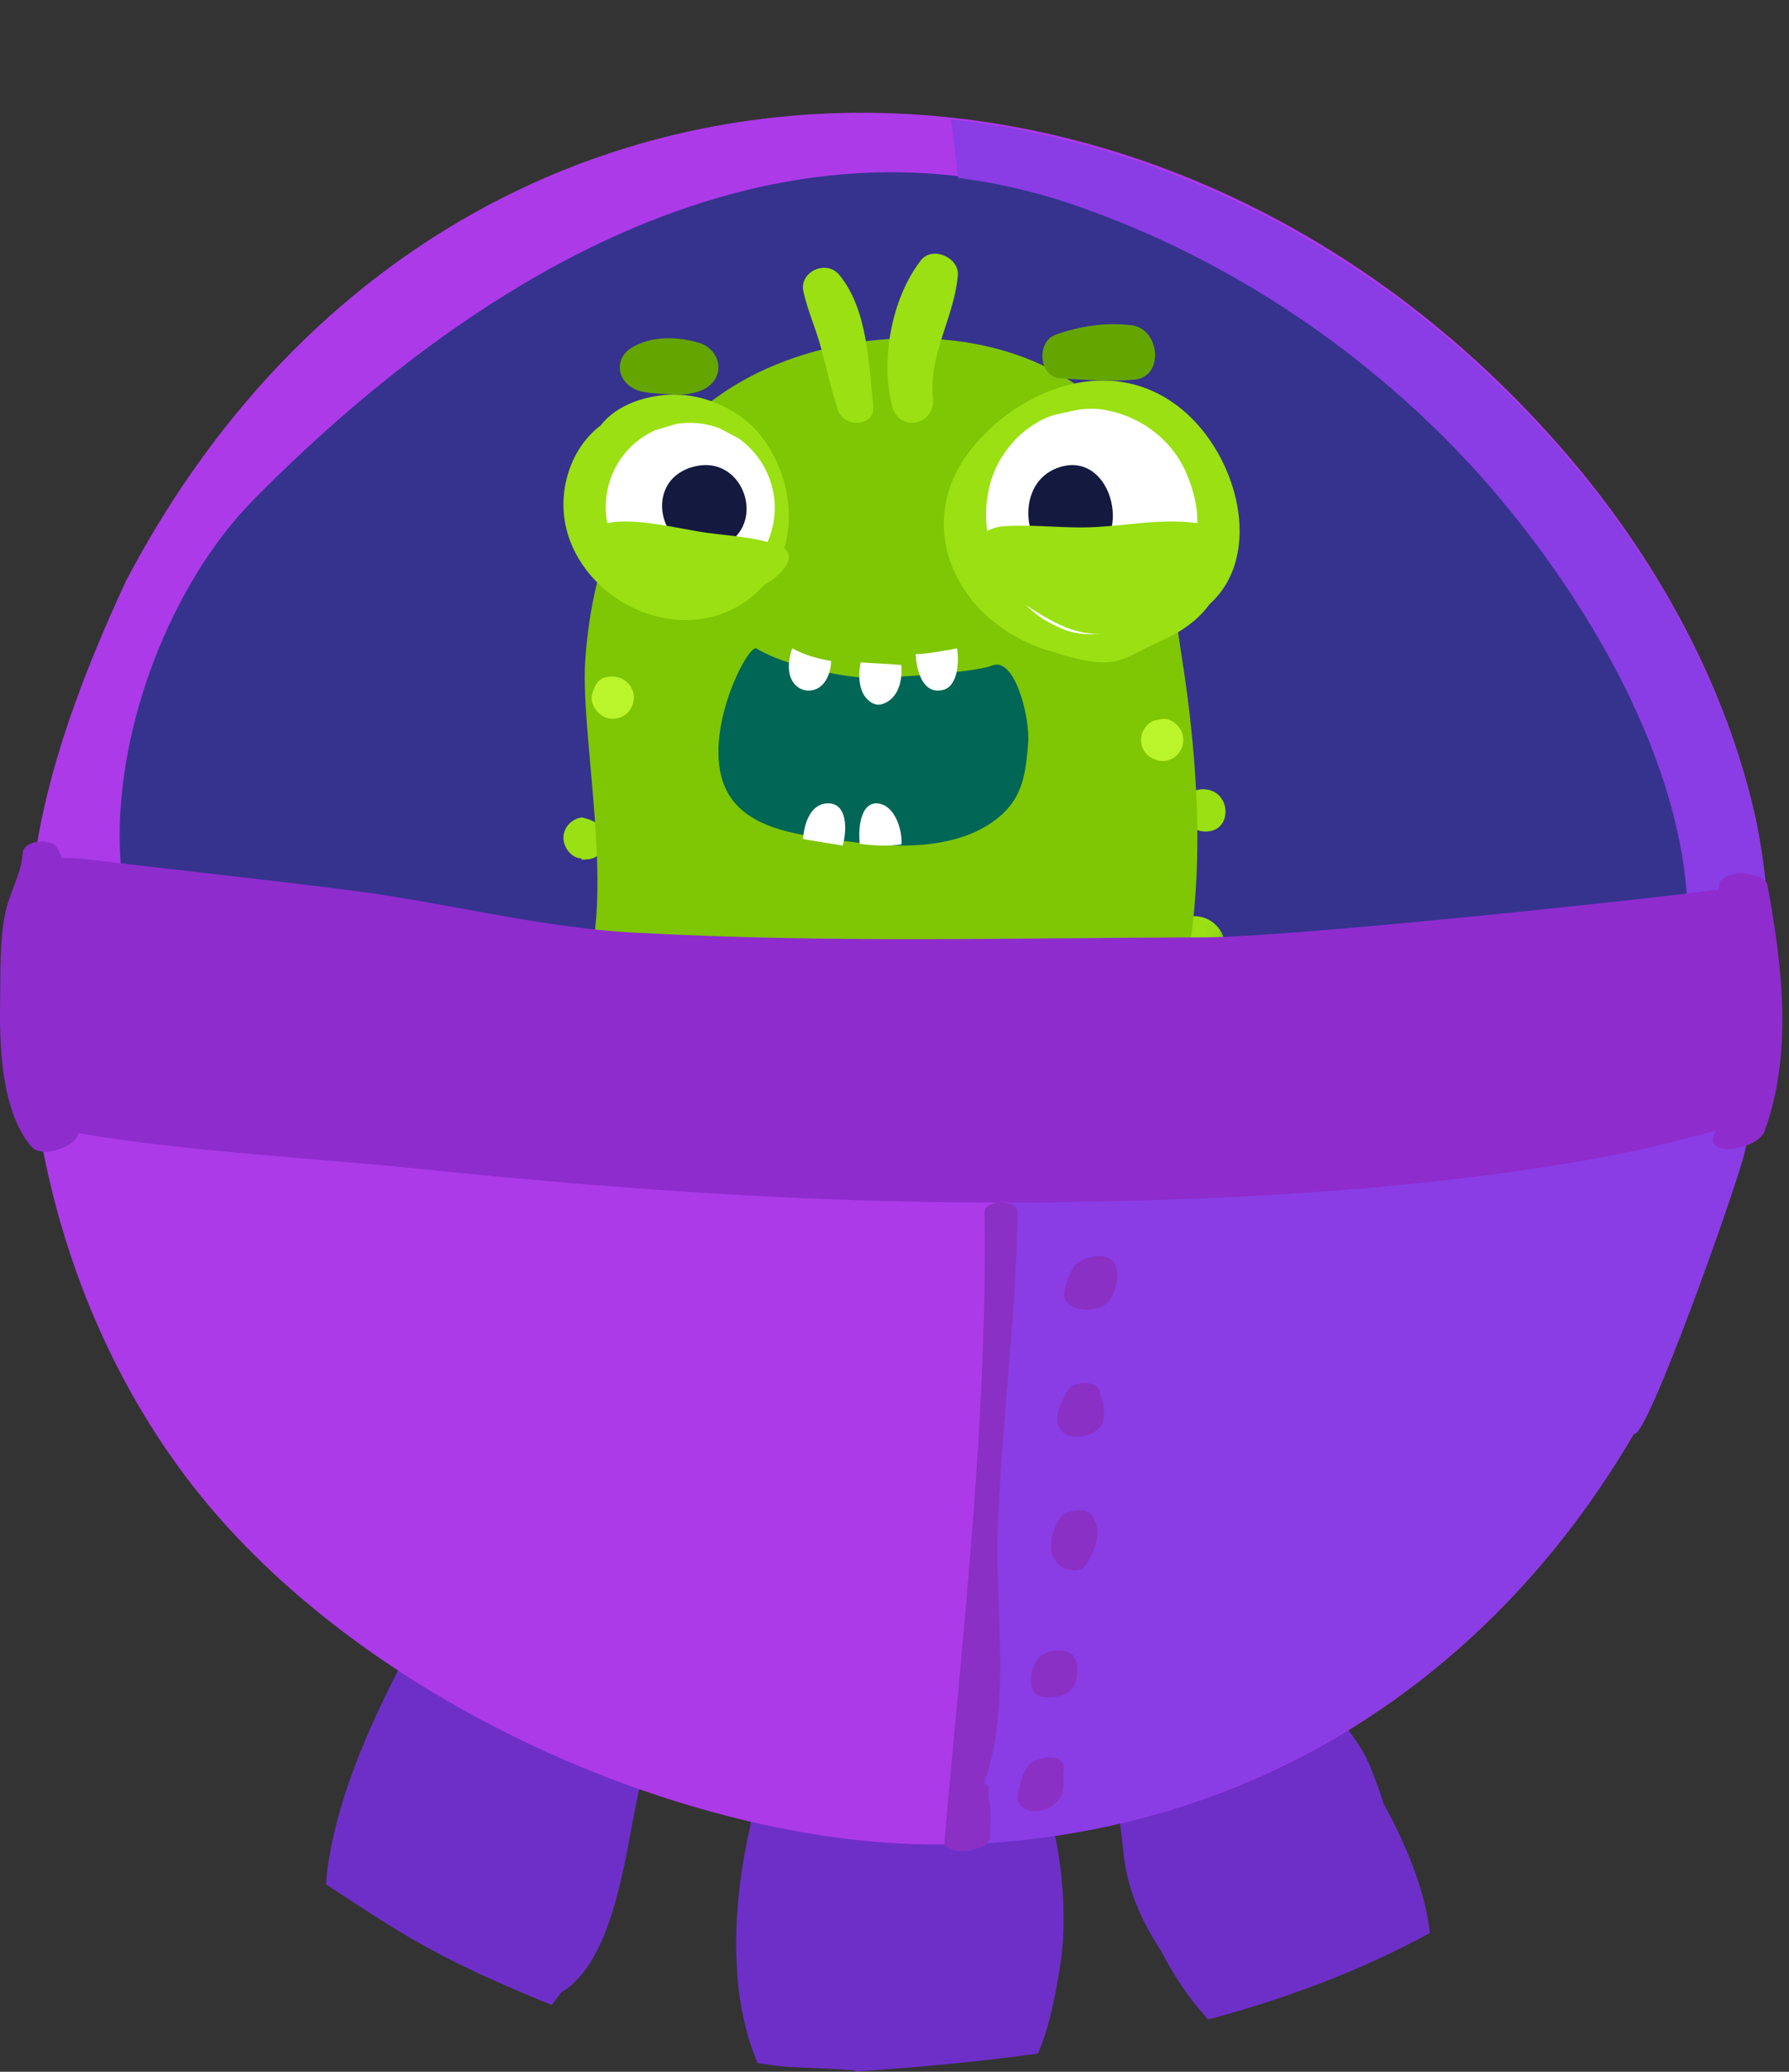 <?xml version="1.0" encoding="UTF-8"?>
<svg width="127px" height="147px" viewBox="0 0 127 147" version="1.1" xmlns="http://www.w3.org/2000/svg" xmlns:xlink="http://www.w3.org/1999/xlink">
    <rect x="0" y="0" width="127" height="147" fill="#333333" stroke="none"/>
    <title>Group 20 Copy 3</title>
    <defs>
        <circle id="path-1" cx="37.5" cy="37.5" r="37.5"></circle>
    </defs>
    <g id="Student-Environmrnt---New-Treatment" stroke="none" stroke-width="1" fill="none" fill-rule="evenodd">
        <g id="Group-20-Copy-3">
            <g id="Group-20-Copy">
                <path d="M30.934,113.611 C27.994,118.794 23.688,126.718 23.134,133.69 C28.061,136.946 30.382,138.425 35.222,140.587 C36.524,141.169 37.84,141.724 39.163,142.262 C39.386,141.964 39.625,141.679 39.83,141.37 C43.546,139.198 44.371,131.725 45.16,127.988 C45.338,127.148 45.502,126.346 45.653,125.558 C46.187,123.673 46.619,121.68 46.439,119.903 C46.413,119.65 46.375,119.397 46.333,119.139 C46.366,118.847 46.378,118.558 46.395,118.266 C49.585,118.959 52.627,120.061 55.683,121.143 C55.637,121.272 55.584,121.401 55.539,121.532 C55.282,121.983 55.044,122.452 54.832,122.945 C53.913,123.182 53.28,123.844 53.493,125.213 C53.564,125.672 53.634,126.137 53.705,126.608 C53.504,127.575 53.352,128.568 53.259,129.589 C52.037,134.891 51.639,141.351 53.782,146.386 C54.415,146.471 55.045,146.57 55.68,146.635 C56.39,146.697 62.377,146.87 60.317,147 C64.782,146.721 69.252,146.326 73.687,145.702 C74.595,143.606 74.998,141.087 75.274,139.353 C75.898,135.428 75.284,129.42 73.152,124.573 C75.099,124.632 77.05,124.616 78.997,124.519 C79.029,124.518 79.062,124.512 79.096,124.51 C79.161,127.14 79.598,129.852 79.75,131.44 C79.987,133.93 81.016,136.306 82.45,138.453 C83.335,140.226 84.456,141.859 85.766,143.29 C91.332,141.803 96.644,139.806 101.506,137.153 C101.238,134.816 100.422,132.488 99.403,130.3 C99.052,129.544 98.656,128.779 98.242,128.015 C97.949,127.105 97.621,126.211 97.268,125.341 C96.802,124.191 96.139,123.315 95.414,122.33 C94.58,121.197 93.922,118.91 94.377,121.472 C94.181,120.371 92.584,118.649 91.032,117.744 C89.783,115.976 87.665,114.394 86.074,114.59 C85.968,114.603 85.869,114.615 85.763,114.628 C84.921,114.452 84.093,114.489 83.46,114.907 C76.861,115.698 70.864,116.264 64.166,115.763 C62.526,114.93 61.169,114.84 60.036,115.26 C53.744,114.105 48.02,110.791 41.681,109.439 C40.29,108.598 38.763,108.232 37.411,108.974 C36.204,109.636 35.114,110.609 34.129,111.773 C33.497,111.579 32.896,111.555 32.383,111.8 C31.662,111.937 31.134,112.448 30.959,113.479 C30.953,113.52 30.942,113.569 30.934,113.611" id="Fill-1" fill="#6E2FC9"></path>
                <path d="M119.967,54.201 C114.499,27.153 80.253,7.249 55.904,10.778 C43.335,12.599 28.213,17.919 19.394,27.336 C10.232,37.12 4.728,51.215 1.52,63.901 C0.866,66.494 3.407,67.79 6.397,67.952 C7.592,69.258 9.376,70.144 11.945,70.388 C14.25,70.608 16.479,70.507 18.776,70.259 C22.2,69.89 25.724,71.073 29.085,71.483 C36.685,72.408 44.297,72.747 51.942,73.062 C64.357,73.575 76.608,73.072 88.942,72.806 C90.917,73.575 93.322,73.715 96.229,73.006 C96.639,72.908 97.027,72.795 97.408,72.678 C97.678,72.677 97.946,72.672 98.214,72.671 C104.257,72.64 116.486,74.022 120.304,68.754 C123.371,64.521 120.954,59.084 119.967,54.201" id="Fill-3" fill="#35338E"></path>
                <path d="M90.209,81.075 C89.358,79.332 87.434,77.734 85.841,76.749 C83.435,75.272 79.885,77.81 80.915,80.574 C81.376,81.811 81.981,82.768 82.753,83.802 C82.788,83.849 82.821,83.898 82.856,83.944 C82.84,83.931 82.891,84.009 83.007,84.181 C83.315,84.66 83.61,85.129 84,85.557 C85.171,86.83 87.17,87.103 88.674,86.29 C90.593,85.248 91.128,82.959 90.209,81.075" id="Fill-5" fill="#E59900"></path>
                <path d="M52.781,82.184 C52.404,79.822 49.642,78.728 47.839,80.539 C46.19,82.194 45.123,84.521 44.478,86.726 C44.018,88.306 45.241,90.087 46.662,90.713 C48.461,91.502 50.959,90.736 51.697,88.841 C52.492,86.8 53.126,84.34 52.781,82.184" id="Fill-7" fill="#E59900"></path>
                <path d="M55.238,80.775 C48.659,83.817 41.326,84.457 34.567,83.483 C33.466,83.214 32.407,82.804 31.413,82.246 C30.419,81.692 29.488,80.989 28.652,80.137 C26.884,78.331 27.023,75.117 28.697,73.371 C29.476,72.56 30.683,72.069 31.878,72.044 C33.717,72.533 35.239,73.576 36.85,74.553 C41.146,76.512 45.487,77.839 50.22,78.421 C52.61,79.161 54.603,80.025 55.238,80.775" id="Fill-33" fill="#FFB000"></path>
                <path d="M29.452,77.759 C30.595,75.967 32.033,74.312 32.576,72.193 C32.432,72.141 32.288,72.089 32.141,72.044 C31.001,72.07 29.85,72.579 29.107,73.421 C27.721,74.995 27.439,77.719 28.497,79.635 C28.749,78.993 29.066,78.367 29.452,77.759" id="Fill-35" fill="#FFD41D"></path>
                <path d="M36.768,74.502 C36.203,74.157 35.647,73.804 35.087,73.468 C33.707,76.293 31.542,78.826 30.688,81.818 C30.909,81.959 31.132,82.099 31.359,82.225 C32.31,82.764 33.321,83.161 34.371,83.43 C34.998,81.912 35.104,80.224 35.482,78.623 C35.726,77.602 36.227,76.771 36.798,75.946 C37.089,75.525 37.233,75.126 37.297,74.735 C37.121,74.655 36.944,74.584 36.768,74.502" id="Fill-37" fill="#FFD41D"></path>
                <path d="M40.204,75.84 C39.901,76.935 39.493,78.009 39.085,79.076 C39.046,79.31 39.009,79.542 38.987,79.781 C38.855,81.141 38.782,82.503 38.714,83.865 C39.944,83.917 41.18,83.919 42.422,83.861 C42.545,83.236 42.608,82.609 42.563,81.989 C42.44,80.215 43.11,78.556 43.435,76.893 C42.346,76.581 41.273,76.23 40.204,75.84" id="Fill-39" fill="#FFD41D"></path>
                <path d="M64.347,86.889 C63.392,84.653 61.946,82.565 60.955,80.279 C60.32,78.812 58.641,76.418 57.315,76.837 C55.574,77.384 54.362,81.238 54.891,83.146 C55.76,86.278 57.178,92.027 60.748,92.423 C63.469,92.727 65.509,89.6 64.347,86.889" id="Fill-41" fill="#E59900"></path>
                <path d="M80.228,79.447 C80.093,78.836 80.088,78.353 79.846,77.729 C78.283,73.679 73.782,75.262 73.735,79.247 C73.204,80.855 72.728,82.493 72.37,84.184 C71.785,86.936 73.149,89.943 75.352,90.788 C76.419,91.199 77.57,91.061 78.525,90.405 C79.921,89.449 80.41,87.86 80.602,85.954 C80.66,85.364 80.698,84.77 80.722,84.171 C80.783,82.538 80.571,81.033 80.228,79.447" id="Fill-43" fill="#E59900"></path>
                <path d="M48.527,78.721 C48.119,77.249 47.784,75.752 47.448,74.254 C47.145,72.895 45.91,72.221 45.028,72.644 C44.01,73.131 43.732,74.532 44.007,75.897 C44.271,77.222 44.506,78.555 44.758,79.881 C45.033,81.33 46.162,82.258 47.178,81.947 C48.128,81.655 48.916,80.126 48.527,78.721" id="Fill-53" fill="#FFD41D"></path>
                <path d="M65.697,77.857 C65.873,78.367 66.087,78.866 66.259,79.38 C66.648,80.55 67.698,81.319 68.846,80.976 C70.156,80.584 70.75,78.899 70.048,77.623 C69.486,76.607 68.911,75.612 68.252,74.666 C67.777,73.982 66.871,73.762 66.167,74.095 C65.249,74.529 64.952,75.625 65.284,76.609 C65.41,77.03 65.55,77.443 65.697,77.857" id="Fill-57" fill="#FFD41D"></path>
                <path d="M60.457,90.08 C60.045,89.991 59.81,90.635 60.065,90.967 C60.207,91.151 60.348,91.33 60.475,91.527 C60.593,91.708 60.655,91.927 60.772,92.107 C60.933,92.347 61.155,92.505 61.43,92.421 C61.749,92.325 61.897,91.967 61.833,91.61 C61.693,90.851 61.114,90.225 60.457,90.08" id="Fill-67" fill="#C17B00"></path>
                <path d="M62.666,88.753 C62.223,88.439 61.623,88.887 61.933,89.375 C62.134,89.695 62.324,90.028 62.52,90.349 C62.736,90.71 62.774,91.209 63.195,91.406 C63.499,91.548 63.898,91.543 64.08,91.221 C64.611,90.281 63.367,89.247 62.666,88.753" id="Fill-69" fill="#C17B00"></path>
                <path d="M65.105,88.273 C65.093,88.24 65.069,88.213 65.053,88.181 C65.03,88.129 65.004,88.08 64.968,88.032 C64.895,87.934 64.817,87.847 64.736,87.763 C64.441,87.463 64.108,87.287 63.728,87.229 C63.326,87.165 63.072,87.886 63.448,88.148 C63.752,88.362 63.983,88.617 64.224,88.923 C64.624,89.426 65.198,88.885 65.101,88.338 C65.168,88.488 65.17,88.468 65.105,88.273" id="Fill-71" fill="#C17B00"></path>
                <path d="M73.548,85.818 C73.15,85.94 72.917,86.296 72.7,86.659 C72.443,87.092 72.246,87.474 72.234,88.015 C72.226,88.476 72.773,88.876 73.113,88.498 C73.431,88.143 73.625,87.757 73.843,87.325 C74.015,86.982 74.18,86.609 74.103,86.203 C74.059,85.941 73.784,85.744 73.548,85.818" id="Fill-73" fill="#C17B00"></path>
                <path d="M74.627,87.875 C74.037,88.535 73.431,89.605 73.729,90.634 C73.859,91.083 74.368,91.148 74.591,90.791 C74.801,90.454 74.852,90.069 75.001,89.694 C75.135,89.353 75.312,89.045 75.463,88.717 C75.769,88.053 75.081,87.369 74.627,87.875" id="Fill-75" fill="#C17B00"></path>
                <path d="M77.265,89.408 C76.878,88.857 76.046,89.173 76.041,89.772 C76.036,89.988 75.986,90.296 76.028,90.561 C76.113,91.1 76.817,91.144 77.144,90.801 C77.448,90.482 77.537,89.794 77.265,89.408" id="Fill-77" fill="#C17B00"></path>
                <path d="M44.707,86.283 C44.144,86.248 43.764,86.351 43.331,86.647 C43.034,86.848 42.974,87.155 42.963,87.505 C42.95,87.869 43.295,88.192 43.63,88.173 C44.099,88.153 44.138,88.021 44.421,87.819 C44.595,87.693 44.797,87.619 44.993,87.534 C45.6,87.274 45.291,86.317 44.707,86.283" id="Fill-79" fill="#C17B00"></path>
                <path d="M45.956,88.223 C45.621,88.399 45.348,88.51 45.047,88.74 C44.856,88.885 44.68,89.078 44.538,89.286 C44.006,90.064 44.93,90.988 45.538,90.311 C45.889,89.914 46.282,89.574 46.619,89.159 C46.998,88.682 46.405,87.983 45.956,88.223" id="Fill-81" fill="#C17B00"></path>
                <path d="M47.571,88.793 C47.177,89.121 46.934,89.505 46.78,90.007 C46.509,90.869 47.684,91.419 48.11,90.664 C48.312,90.307 48.468,89.93 48.592,89.531 C48.802,88.858 48.048,88.401 47.571,88.793" id="Fill-83" fill="#C17B00"></path>
                <path d="M89.994,84.546 C89.881,84.411 89.769,84.257 89.645,84.136 C89.418,83.916 89.21,83.688 88.964,83.506 C88.51,83.168 88.087,84.044 88.387,84.526 C88.595,84.868 88.808,85.278 89.089,85.525 C89.295,85.705 89.547,85.875 89.797,85.77 C89.981,85.692 90.122,85.488 90.163,85.238 C90.203,84.989 90.138,84.723 89.994,84.546" id="Fill-85" fill="#C17B00"></path>
                <path d="M90.72,82.356 C90.438,82.213 90.158,82.075 89.849,82.015 C89.498,81.948 89.188,82.288 89.235,82.642 C89.259,82.841 89.388,83.015 89.564,83.097 C89.587,83.106 89.735,83.125 89.87,83.123 C89.795,83.151 89.72,83.179 89.642,83.207 C89.737,83.273 89.835,83.34 89.933,83.402 C90.087,83.506 90.243,83.613 90.405,83.707 C90.677,83.86 90.965,83.997 91.266,83.824 C91.5,83.687 91.611,83.491 91.588,83.205 C91.548,82.737 91.052,82.53 90.72,82.356" id="Fill-87" fill="#C17B00"></path>
                <path d="M90.95,80.109 C90.682,79.845 90.406,79.669 90.039,79.64 C89.69,79.615 89.39,79.677 89.073,79.828 C88.532,80.084 88.728,81.027 89.359,80.911 C89.75,80.839 90.123,80.962 90.509,81.046 C91.03,81.157 91.325,80.476 90.95,80.109" id="Fill-89" fill="#C17B00"></path>
                <path d="M115.369,73.287 C100.416,75.853 85.478,74.653 70.438,73.683 C56.075,72.755 41.528,72.525 27.137,72.098 C17.933,71.827 8.891,71.581 8.509,60.202 C8.22,51.486 12.21,41.326 17.988,35.471 C32.902,20.36 53.988,6.878 76.136,14.341 C88.351,18.456 99.482,26.404 107.419,36.307 C113.545,43.952 119.707,54.749 119.848,65.021 C119.851,65.241 119.84,65.451 119.827,65.66 C120.764,68.949 119.708,72.542 115.369,73.287 M111.938,33.076 C82.698,-1.969 31.232,-1.207 8.944,41.219 C5.868,47.831 3.306,54.676 2.45,61.088 C0.42,76.265 3.881,92.284 13.071,104.626 C25.156,120.794 48.969,130.877 66.38,130.87 C87.532,130.863 105.415,119.909 116.025,101.671 C116.875,102.205 123.302,84.1 123.85,81.713 C125.653,73.851 126.292,65.79 124.588,57.861 C122.52,48.733 117.854,40.203 111.938,33.076 Z" id="Fill-91" fill="#AC3AE8"></path>
                <path d="M124.583,57.939 C122.504,48.81 117.814,40.282 111.867,33.154 C99.692,18.638 83.682,10.286 67.513,8.474 C67.697,9.865 67.865,11.252 68.019,12.627 C70.619,12.956 73.243,13.535 75.881,14.42 C88.158,18.536 99.347,26.483 107.326,36.387 C113.483,44.03 119.676,54.826 119.818,65.099 C119.822,65.318 119.81,65.529 119.796,65.737 C120.739,69.027 119.677,72.619 115.317,73.365 C100.964,75.814 86.628,74.831 72.202,73.892 C71.728,88.806 70.124,103.642 69.315,118.538 C69.094,122.645 68.837,126.773 68.394,130.87 C88.635,130.095 105.702,119.316 115.975,101.747 C116.83,102.283 123.291,84.177 123.841,81.791 C125.654,73.929 126.295,65.868 124.583,57.939" id="Fill-93" fill="#8A3CE5"></path>
                <path d="M70.81,108.979 C71.055,101.297 72.133,93.66 72.234,85.984 C72.246,85.095 69.883,85.114 69.893,86.01 C70.103,100.781 68.336,115.98 67.043,130.69 C66.991,131.265 68.04,131.35 68.401,131.345 C68.704,131.341 68.966,131.295 69.204,131.197 C69.762,131.073 70.248,130.782 70.272,130.336 C70.307,129.727 70.323,129.104 70.315,128.492 C70.309,128.009 70.065,127.503 70.185,127.025 C70.248,126.772 70.082,126.627 69.837,126.549 C71.796,121.346 70.651,113.954 70.81,108.979" id="Fill-107" fill="#8A30C4"></path>
                <path d="M79.121,89.641 C78.6,88.683 76.509,89.194 76.139,90.04 C75.877,90.64 75.187,91.885 75.762,92.451 C76.463,93.145 78.318,93.084 78.848,92.142 C79.238,91.447 79.524,90.381 79.121,89.641" id="Fill-109" fill="#8A30C4"></path>
                <path d="M78.343,99.784 C78.321,99.427 78.093,99.134 78.073,98.799 C78.014,97.874 76.092,97.998 75.768,98.677 C75.383,99.483 74.717,100.553 75.29,101.434 C75.874,102.328 77.892,101.917 78.251,100.996 C78.416,100.576 78.374,100.227 78.343,99.784" id="Fill-111" fill="#8A30C4"></path>
                <path d="M77.483,107.481 C77.034,106.937 75.718,107.116 75.318,107.639 C74.881,108.207 74.7,108.842 74.607,109.552 C74.529,110.141 74.835,110.714 75.244,111.086 C75.638,111.445 76.663,111.605 77.032,111.097 C77.722,110.141 78.337,108.524 77.483,107.481" id="Fill-113" fill="#8A30C4"></path>
                <path d="M76.274,117.595 C75.894,116.885 74.362,117.052 73.883,117.496 C73.255,118.082 72.958,119.238 73.365,120.006 C73.611,120.468 74.473,120.467 74.902,120.404 C75.431,120.327 76.029,120.096 76.251,119.585 C76.513,118.974 76.595,118.196 76.274,117.595" id="Fill-115" fill="#8A30C4"></path>
                <path d="M75.52,125.64 C75.767,124.301 73.511,124.61 73.023,125.255 C72.759,125.606 72.573,126.003 72.48,126.45 C72.406,126.8 72.152,127.403 72.261,127.75 C72.605,128.833 74.262,128.586 74.888,127.98 C75.237,127.641 75.457,127.29 75.493,126.765 C75.518,126.41 75.457,125.984 75.52,125.64" id="Fill-117" fill="#8A30C4"></path>
                <g id="Group-5" transform="translate(26, 0)">
                    <mask id="mask-2" fill="white">
                        <use xlink:href="#path-1"></use>
                    </mask>
                    <g id="Mask"></g>
                    <g mask="url(#mask-2)">
                        <g transform="translate(11, 18)">
                            <path d="M4.301,40 C3.632,40.087 3.091,40.621 3.01,41.276 C2.917,42.013 3.497,42.898 4.317,42.915 C4.181,43 4.286,43.022 4.636,42.978 C5.005,42.97 5.359,42.816 5.614,42.555 C5.787,42.376 5.904,42.166 5.963,41.927 C5.975,41.811 5.987,41.694 6,41.579 C5.955,40.752 5.388,40.224 4.301,40" id="Fill-1603" fill="#9AE012"></path>
                            <path d="M47.786,47.001 C45.125,46.943 45.577,50.942 48.215,50.999 C50.874,51.057 50.423,47.058 47.786,47.001" id="Fill-1605" fill="#9AE012"></path>
                            <path d="M48.445,38 C46.442,37.956 46.561,40.955 48.554,41 C50.558,41.042 50.439,38.043 48.445,38" id="Fill-1607" fill="#9AE012"></path>
                            <path d="M25.878,70.045 C25.803,68.376 25.634,66.734 25.322,65.085 C25.077,63.787 22.478,63.559 22.122,64.922 C21.702,66.534 21.457,68.135 21.297,69.778 C21.112,71.66 20.543,73.555 21.748,75.245 C22.365,76.113 24.272,76.313 24.999,75.42 C26.362,73.744 25.968,72.03 25.878,70.045" id="Fill-1611" fill="#67AF00"></path>
                            <path d="M42.879,69.045 C42.804,67.375 42.633,65.735 42.321,64.084 C42.076,62.786 39.478,62.559 39.124,63.922 C38.702,65.534 38.458,67.135 38.298,68.778 C38.112,70.66 37.542,72.557 38.748,74.246 C39.366,75.113 41.272,75.312 41.999,74.42 C43.364,72.745 42.967,71.03 42.879,69.045" id="Fill-1613" fill="#67AF00"></path>
                            <path d="M46.835,28.227 C45.55,20.157 45.812,12.52 37.594,8.212 C30.924,4.717 21.21,5.527 14.92,9.489 C8.123,13.77 5.089,20.986 4.545,28.86 C4.127,34.942 7.554,49.295 3.1,53.411 C-3.693,59.69 1.755,66.612 9.093,68.329 C16.463,70.053 23.698,70.766 31.144,68.887 C49.396,64.281 49.302,43.622 46.835,28.227 C46.703,27.395 47.763,34.026 46.835,28.227" id="Fill-1615" fill="#7FC605"></path>
                            <path d="M17.004,12.9 C15.773,11.317 13.661,10.269 11.728,10.048 C9.67,9.812 6.997,10.437 5.643,12.187 C3.387,13.874 2.31,17.327 3.474,20.387 C5.235,25.013 11.156,27.535 15.453,24.985 C19.857,22.369 19.903,16.631 17.004,12.9" id="Fill-1617" fill="#9AE012"></path>
                            <path d="M37.265,28.11 C42.431,29.763 42.277,28.87 45.558,27.41 C46.982,26.777 48.101,25.923 48.87,24.864 C52.741,21.388 50.894,14.293 46.863,11.014 C41.575,6.715 34.68,9.994 31.589,14.352 C27.897,19.556 30.988,26.1 37.265,28.11" id="Fill-1619" fill="#9AE012"></path>
                            <path d="M35.987,34.713 C36.131,32.91 35.037,28.532 33.408,29.231 C32.285,29.714 25.307,30.224 23.772,30.038 C20.993,29.709 18.193,28.927 16.705,28.015 C16.11,27.65 12.823,33.971 14.446,37.803 C15.839,41.098 20.386,41.314 23.742,41.769 C27.275,42.249 31.573,42.159 34.175,39.747 C35.672,38.358 35.839,36.6 35.987,34.713" id="Fill-1621" fill="#006655"></path>
                            <path d="M30.253,28.126 C30.306,28.121 30.356,28.12 30.409,28.113 C30.495,28.106 30.572,28.083 30.646,28.054 C30.746,28.035 30.844,28.017 30.941,28 C31.112,29.088 30.947,30.694 29.964,30.948 C28.601,31.3 28.084,29.8 28,28.415 C28.75,28.391 29.508,28.265 30.253,28.126" id="Fill-1623" fill="#FFFFFF"></path>
                            <path d="M19.242,28 C20.101,28.473 21.035,28.738 22,28.899 C21.994,29.737 21.601,30.672 20.85,30.925 C20.197,31.148 19.508,30.868 19.185,30.196 C18.904,29.612 18.985,28.868 19.153,28.265 C19.176,28.183 19.206,28.094 19.242,28" id="Fill-1625" fill="#FFFFFF"></path>
                            <path d="M26.974,29.181 C27.115,30.381 26.682,31.68 25.577,31.972 C24.978,32.131 24.383,31.578 24.166,30.965 C23.94,30.331 23.975,29.656 24.094,29 C25.065,29.068 26.037,29.098 26.974,29.181" id="Fill-1627" fill="#FFFFFF"></path>
                            <path d="M24.037,41.874 C23.883,40.582 24.174,38.625 25.586,39.062 C26.519,39.352 27.063,40.814 26.994,41.915 C26.045,42.058 25.033,42.004 24.037,41.874" id="Fill-1629" fill="#FFFFFF"></path>
                            <path d="M20,41.536 C20.101,40.354 20.564,39.019 21.771,39 C23.141,38.982 23.15,40.833 22.822,42 C21.88,41.848 20.942,41.688 20,41.536" id="Fill-1631" fill="#FFFFFF"></path>
                            <path d="M14.484,70.532 C14.901,68.76 15.149,66.937 14.901,65.134 C14.716,63.779 12.486,63.577 11.991,64.861 C11.328,66.584 10.734,68.328 10.046,70.041 C9.345,71.786 8.468,73.428 9.413,75.212 C10.035,76.39 11.467,76.032 12.378,75.522 C13.957,74.639 14.145,71.968 14.484,70.532" id="Fill-1633" fill="#65A500"></path>
                            <path d="M33.625,71.283 C33.157,69.406 32.629,67.585 31.926,65.761 C31.456,64.543 29.083,64.874 29.039,66.137 C28.979,67.814 28.976,69.474 29.115,71.149 C29.259,72.858 29.184,74.561 30.854,75.717 C31.596,76.233 32.822,76.003 33.337,75.352 C34.362,74.06 33.983,72.724 33.625,71.283" id="Fill-1635" fill="#65A500"></path>
                            <path d="M47.196,15.517 C46.09,13.005 43.681,11.376 41.136,11.04 C40.384,10.942 39.511,11.028 38.708,11.256 C38.603,11.273 38.496,11.289 38.39,11.314 L38.394,11.315 C37.802,11.427 37.223,11.629 36.754,11.9 C35.585,12.572 34.839,13.308 34.094,14.471 C33.061,16.085 32.744,18.441 33.209,20.312 C33.57,21.76 34.215,23.41 35.297,24.435 C36.491,25.563 36.792,25.886 38.296,26.566 C39.506,27.112 40.559,27.022 41.816,26.934 C42.523,26.884 43.228,26.576 43.859,26.242 C45.178,25.539 45.769,24.76 46.665,23.582 C47.491,22.491 47.829,20.988 47.968,19.634 C48.113,18.239 47.75,16.769 47.196,15.517" id="Fill-1637" fill="#FFFFFF"></path>
                            <path d="M38.235,15.144 C34.357,16.363 35.952,23.056 39.764,21.857 C43.644,20.635 42.048,13.942 38.235,15.144" id="Fill-1639" fill="#14193F"></path>
                            <path d="M15.426,13.1 C14.971,12.861 14.517,12.621 14.063,12.383 C13.083,12.016 12.064,11.913 11.012,12.074 C10.5,12.23 9.987,12.384 9.475,12.54 C8.493,12.994 7.69,13.661 7.074,14.54 C6.172,15.83 5.829,17.432 6.08,18.945 C6.345,20.527 7.248,21.971 8.574,22.903 C9.029,23.143 9.482,23.38 9.936,23.619 C10.918,23.986 11.934,24.086 12.985,23.927 C13.5,23.773 14.011,23.617 14.521,23.462 C15.508,23.007 16.31,22.34 16.928,21.462 C17.826,20.172 18.172,18.569 17.919,17.057 C17.654,15.475 16.753,14.029 15.426,13.1" id="Fill-1641" fill="#FFFFFF"></path>
                            <path d="M12.16,15.136 C8.339,16.224 10.02,21.951 13.841,20.863 C17.659,19.778 15.983,14.051 12.16,15.136" id="Fill-1643" fill="#14193F"></path>
                            <path d="M24.991,10.79 C24.663,7.789 24.596,3.929 22.569,1.493 C21.654,0.396 19.711,1.275 20.036,2.704 C20.351,4.088 20.947,5.39 21.308,6.77 C21.688,8.218 22.016,9.659 22.48,11.089 C22.897,12.387 25.157,12.307 24.991,10.79" id="Fill-1645" fill="#9AE012"></path>
                            <path d="M30.996,1.523 C31.097,0.265 29.188,-0.564 28.383,0.461 C26.293,3.127 25.468,7.614 26.35,10.867 C26.855,12.727 29.431,12.135 29.236,10.265 C28.904,7.113 30.752,4.54 30.996,1.523" id="Fill-1647" fill="#9AE012"></path>
                            <path d="M8.454,24.071 C9.985,24.845 10.905,25.04 12.6,24.994 C14.448,24.943 14.71,24.221 16.482,23.768 C18.211,23.326 19.809,21.489 18.547,20.854 C17.122,20.137 14.744,20.019 13.15,19.799 C11.259,19.541 7.546,18.558 5.78,19.232 C3.589,20.068 6.511,23.09 8.454,24.071" id="Fill-1649" fill="#9AE012"></path>
                            <path d="M48.531,19.219 C45.73,18.63 42.672,19.415 39.821,19.425 C37.992,19.429 36.152,19.217 34.325,19.333 C31.857,19.489 31.146,22.103 33.211,23.254 C35.311,24.423 37.689,26.559 40.101,26.91 C42.819,27.305 44.367,26.349 46.825,25.108 C49.218,23.899 51.634,19.871 48.531,19.219" id="Fill-1651" fill="#9AE012"></path>
                            <path d="M12.649,6.333 C11.109,5.866 9.261,5.82 7.865,6.654 C6.425,7.516 6.886,9.363 8.485,9.761 C9.145,9.925 9.832,9.928 10.51,9.976 C11.164,10.023 11.692,10.009 12.326,9.857 C13.221,9.642 13.917,9.066 13.994,8.197 C14.063,7.397 13.507,6.592 12.649,6.333" id="Fill-1653" fill="#65A500"></path>
                            <path d="M43.342,5.08 C41.515,4.848 39.675,5.135 37.95,5.745 C36.536,6.246 36.741,8.774 38.293,8.853 C40.023,8.94 41.79,9.084 43.52,8.937 C45.691,8.755 45.339,5.334 43.342,5.08" id="Fill-1655" fill="#65A500"></path>
                            <path d="M6.742,58.019 C6.133,57.053 4.747,56.754 3.602,57.207 C3.292,57.329 3.112,57.446 2.788,57.632 C2.477,57.861 2.255,58.138 2.121,58.464 C1.925,58.944 1.969,59.473 2.236,59.927 C2.681,60.68 3.754,61.154 4.752,60.954 C5.106,60.885 5.44,60.771 5.769,60.641 C6.913,60.189 7.313,58.926 6.742,58.019" id="Fill-1657" fill="#BAF42A"></path>
                            <path d="M9.354,49.022 C8.846,48.956 8.313,49.041 7.886,49.254 C7.337,49.527 6.9,50.086 7.02,50.588 C7.026,50.608 7.032,50.628 7.035,50.647 C7.06,50.9 7.166,51.132 7.352,51.345 C7.642,51.669 8.105,51.899 8.623,51.973 C9.675,52.126 10.734,51.606 10.938,50.83 C10.947,50.794 10.957,50.755 10.967,50.72 C11.17,49.937 10.411,49.161 9.354,49.022" id="Fill-1659" fill="#BAF42A"></path>
                            <path d="M7.923,31.949 C7.931,31.927 7.944,31.907 7.95,31.883 C7.947,31.888 7.943,31.891 7.941,31.894 C7.975,31.767 7.999,31.637 8,31.504 C8,30.673 7.323,30.018 6.512,30.001 C5.483,29.978 5.294,30.529 5.072,31.119 C4.784,31.885 5.409,32.762 6.131,32.954 C6.382,33.02 6.647,33.013 6.895,32.945 C6.892,32.948 6.89,32.951 6.886,32.956 C6.901,32.951 6.912,32.943 6.926,32.939 C7.036,32.906 7.143,32.865 7.244,32.808 L7.246,32.807 C7.36,32.741 7.466,32.661 7.562,32.565 C7.646,32.481 7.715,32.385 7.775,32.285 C7.795,32.253 7.811,32.219 7.828,32.185 C7.867,32.11 7.899,32.032 7.923,31.949" id="Fill-1661" fill="#BAF42A"></path>
                            <path d="M43.137,57.022 C43.092,57.018 43.046,57.014 42.999,57.008 C42.528,56.956 41.955,57.171 41.623,57.408 C41.24,57.681 41.012,58.068 41,58.468 C40.989,58.856 41.177,59.24 41.521,59.522 C41.768,59.723 42.062,59.862 42.405,59.94 C42.735,60.014 43.068,60.019 43.404,59.959 C43.432,59.958 43.457,59.954 43.482,59.952 C44.334,59.835 44.968,59.206 44.998,58.56 C45.041,57.714 44.188,57.105 43.137,57.022" id="Fill-1663" fill="#BAF42A"></path>
                            <path d="M46.765,33.692 C46.513,33.293 45.952,32.916 45.466,33.016 L45.023,33.108 C44.412,33.255 43.99,33.899 44,34.529 C44.012,35.199 44.462,35.732 45.071,35.911 C45.142,35.933 45.201,35.955 45.275,35.971 C46.045,36.135 46.823,35.588 46.973,34.795 C47.045,34.416 46.97,34.013 46.765,33.692" id="Fill-1665" fill="#BAF42A"></path>
                        </g>
                    </g>
                </g>
                <path d="M125.469,62.793 C125.408,62.474 125.053,62.27 124.775,62.197 C124.548,62.136 124.319,62.077 124.09,62.016 C123.554,61.875 122.179,62.03 122.043,62.767 C122.019,62.884 122.017,63.005 122,63.124 C113.874,64.151 91.145,66.492 85.605,66.507 C71.433,66.548 59.043,66.928 44.903,66.167 C38.431,65.819 31.587,64.04 25.124,63.205 C18.892,62.398 12.636,61.752 6.396,60.991 C5.748,60.913 5.062,60.876 4.36,60.871 C4.286,60.569 4.174,60.281 3.954,60.034 C3.453,59.469 1.639,59.641 1.604,60.561 C1.551,61.875 0.731,63.249 0.435,64.527 C-0.053,66.638 0.044,68.924 0.008,71.076 C-0.045,74.231 0.094,78.791 2.185,81.314 C3.017,82.316 5.504,81.259 5.555,80.405 C13.569,81.742 21.912,82.125 29.86,82.943 C44.442,84.445 59.067,85.462 73.759,85.313 C87.105,85.182 101.758,84.426 114.782,81.909 C116.15,81.644 118.813,81.065 121.779,80.206 C121.732,80.346 121.695,80.485 121.645,80.624 C121.187,82.146 124.806,81.53 125.267,80.264 C127.286,74.724 126.517,68.462 125.469,62.793" id="Fill-95" fill="#8E2CCE"></path>
            </g>
        </g>
    </g>
</svg>